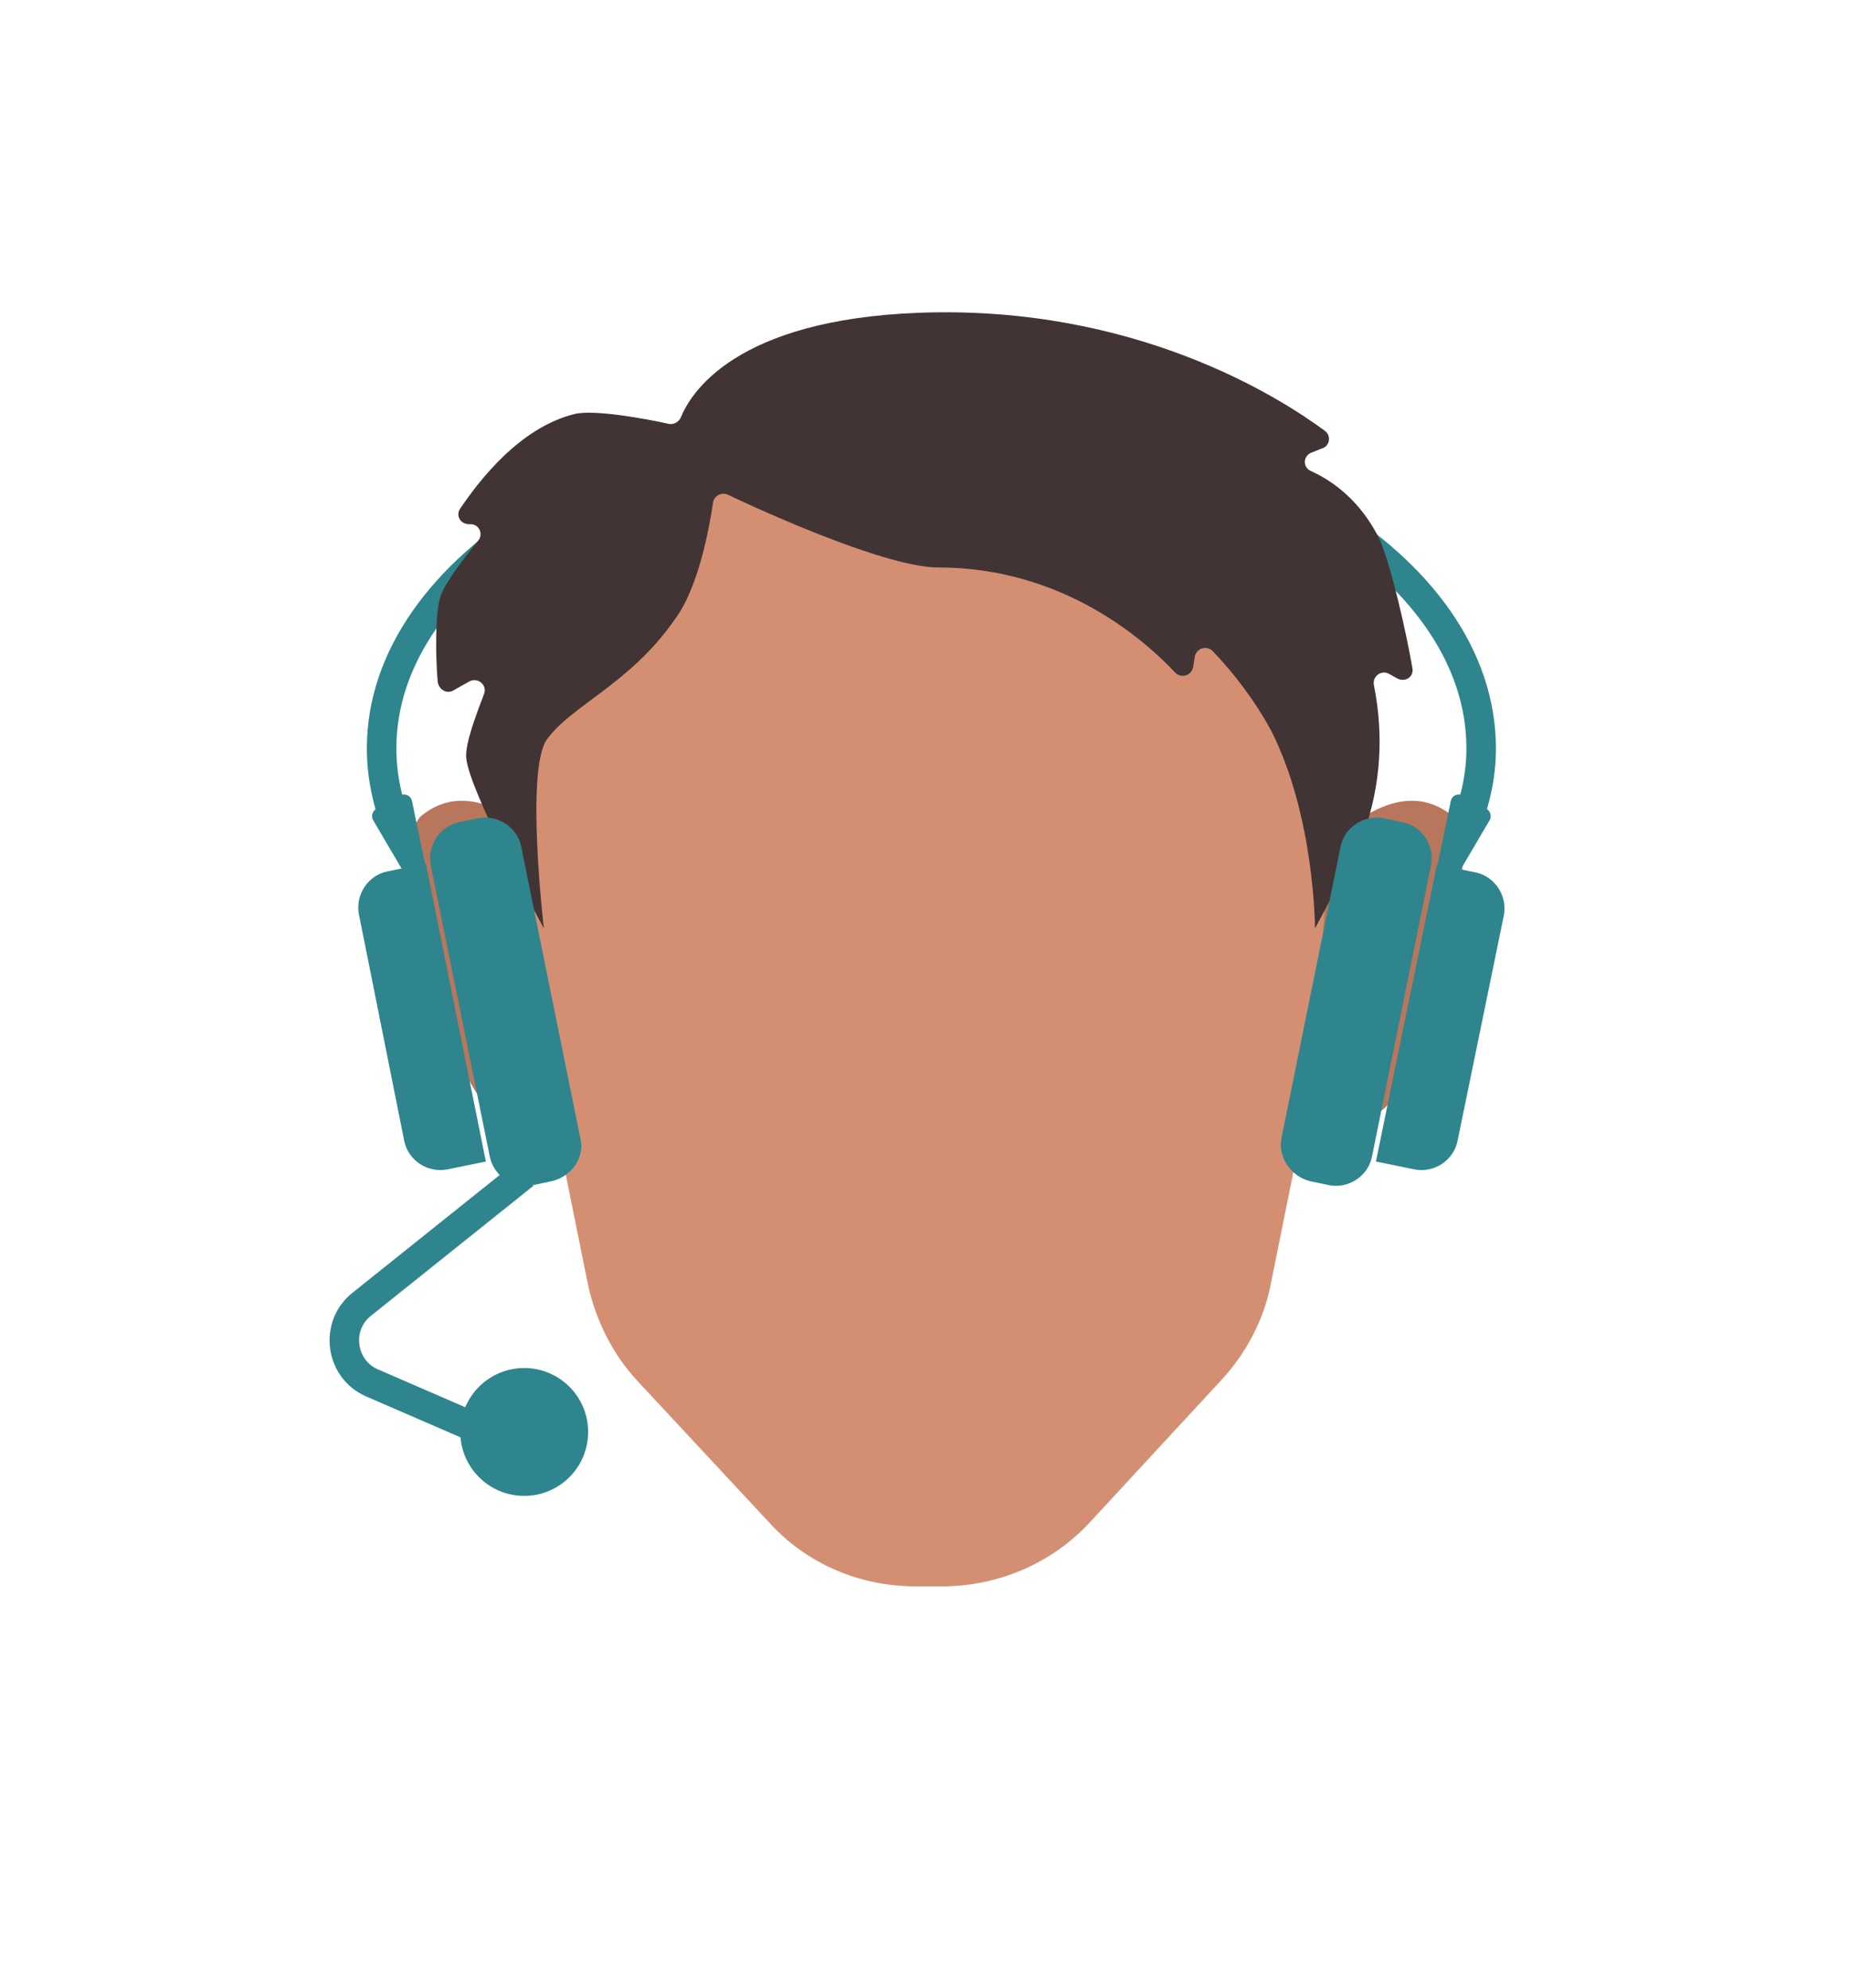 <?xml version="1.0" encoding="utf-8"?>
<!-- Generator: Adobe Illustrator 26.0.2, SVG Export Plug-In . SVG Version: 6.00 Build 0)  -->
<svg version="1.1" id="Layer_1" xmlns="http://www.w3.org/2000/svg" xmlns:xlink="http://www.w3.org/1999/xlink" x="0px" y="0px"
	 viewBox="0 0 188 202.1" style="enable-background:new 0 0 188 202.1;" xml:space="preserve">
<style type="text/css">
	.st0{fill:none;stroke:#2E858E;stroke-width:3;stroke-miterlimit:10;}
	.st1{clip-path:url(#SVGID_00000029033793070316251010000006263045894528704395_);}
	.st2{fill:#B8775C;}
	.st3{clip-path:url(#SVGID_00000018219264508865275300000001140037609344661151_);}
	.st4{fill:#D48F72;}
	.st5{fill:#423435;}
	.st6{fill:#2E858E;}
</style>
<g>
	<path class="st0" d="M40.5,84.4c-1.1-2.7-1.7-5.5-1.7-8.3c0-18.6,25-33.8,55.9-33.8s55.9,15.1,55.9,33.8c0,3-0.7,5.8-1.9,8.7"/>
	<g id="Calque_1_00000116224003207118101600000005550084967754067099_">
		<g>
			<defs>
				<polygon id="SVGID_1_" points="131.9,81.4 131.9,81.4 148.7,81.4 148.7,115.2 131.9,115.2 				"/>
			</defs>
			<clipPath id="SVGID_00000112600338339886312960000013310837599678707365_">
				<use xlink:href="#SVGID_1_"  style="overflow:visible;"/>
			</clipPath>
			<g style="clip-path:url(#SVGID_00000112600338339886312960000013310837599678707365_);">
				<path class="st2" d="M131.9,115.2l3.1-29c0,0,6.7-8,12.6-3.3c3.9,3.1-3.2,29-7.7,30.3C132.2,115.3,131.9,115.2,131.9,115.2z"/>
			</g>
		</g>
		<g>
			<defs>
				<polygon id="SVGID_00000108295639565546844180000009730589100786586247_" points="58.6,81.4 58.6,81.4 41.8,81.4 41.8,115.2 
					58.6,115.2 				"/>
			</defs>
			<clipPath id="SVGID_00000033346988447435276360000014479965493114488470_">
				<use xlink:href="#SVGID_00000108295639565546844180000009730589100786586247_"  style="overflow:visible;"/>
			</clipPath>
			<g style="clip-path:url(#SVGID_00000033346988447435276360000014479965493114488470_);">
				<path class="st2" d="M58.6,115.2l-3.1-29c0,0-6.7-8-12.6-3.3c-3.9,3.1,3.2,29,7.7,30.3C58.3,115.3,58.6,115.2,58.6,115.2z"/>
			</g>
		</g>
		<path class="st4" d="M78.2,154.8l-13.4-14.4c-2.5-2.7-4.2-6.1-5-9.7l-4.2-20.8c-0.2-0.9-0.3-1.8-0.4-2.8l-1.4-23.4
			c0,0,0-0.1,0-0.1v-6.5c0-22.1,17.8-40,39.9-40c0,0,0.1,0,0.1,0h0c22.9,0,41.4,18.6,41.4,41.4v5c0,0,0,0.1,0,0.1l-1.4,23.4
			c-0.1,0.9-0.2,1.9-0.4,2.8l-4.2,20.8c-0.7,3.6-2.5,7-5,9.7l-13.4,14.5c-3.8,4.1-9.1,6.4-14.7,6.5l-3,0
			C87.4,161.3,82,159,78.2,154.8z"/>
	</g>
	<g id="Calque_6_00000068673924469248486990000004507906296655483317_">
		<path class="st5" d="M74,50.3c-0.6-0.3-1.4,0.1-1.5,0.8c-0.4,2.7-1.5,8.7-3.9,11.9c-4.6,6.6-10.5,8.7-13,12.2
			c-2.2,3.1-0.3,19.2-0.3,19.2S47.6,80.3,47.4,77c-0.1-1.4,1-4.3,1.8-6.4c0.4-0.9-0.6-1.8-1.5-1.3l-1.6,0.9
			c-0.7,0.4-1.5-0.1-1.6-0.9c-0.2-2.4-0.3-6.9,0.3-8.7c0.5-1.4,2.4-3.9,3.8-5.6c0.6-0.7,0.1-1.8-0.9-1.7h0c-0.9,0-1.4-0.9-0.9-1.6
			c1.9-2.8,6-8.2,11.6-9.6c2-0.5,7.4,0.5,9.6,1c0.5,0.1,1-0.2,1.2-0.6c1-2.5,5.5-10,24.3-10.7c21.9-0.8,36.6,8.6,41.2,12
			c0.7,0.5,0.5,1.6-0.3,1.8l-1,0.4c-0.9,0.3-1,1.5-0.1,1.9c3.1,1.4,5.5,3.9,7,7c1.2,2.8,2.7,9.5,3.3,13c0.2,0.9-0.7,1.5-1.5,1.1
			l-0.9-0.5c-0.8-0.4-1.7,0.3-1.5,1.2c1,5,0.7,10.1-1,14.9c-0.7,1.9-5,9.8-5,9.8c0,0,0-11.4-4.5-20.2c-1.6-2.9-3.6-5.6-5.9-8
			c-0.6-0.6-1.6-0.3-1.8,0.5l-0.2,1.2c-0.2,0.8-1.2,1.1-1.8,0.5c-3.1-3.3-11.4-10.7-24.1-10.7C90.2,57.7,78,52.2,74,50.3z"/>
	</g>
	<g>
		<path class="st6" d="M56.1,120.1l-1.9,0.4c-2,0.4-4-0.9-4.4-2.9l-6-29.6c-0.4-2,0.9-4,2.9-4.4l1.9-0.4c2-0.4,4,0.9,4.4,2.9l6,29.6
			C59.5,117.6,58.2,119.6,56.1,120.1z"/>
		<path class="st6" d="M49.4,118.1l-3.9,0.8c-2,0.4-4-0.9-4.4-2.9L36.5,93c-0.4-2,0.9-4,2.9-4.4l3.9-0.8L49.4,118.1z"/>
		<path class="st6" d="M38.3,82.2l2.3-1.3c0.6-0.3,1.2,0,1.3,0.6l1.7,8.2c0.1,0.4-0.2,0.9-0.6,1l0,0c-0.4,0.1-0.8,0-1-0.4l-4-6.8
			C37.7,83.1,37.8,82.5,38.3,82.2z"/>
	</g>
	<g>
		<path class="st6" d="M133.2,120.1l1.9,0.4c2,0.4,4-0.9,4.4-2.9l6-29.6c0.4-2-0.9-4-2.9-4.4l-1.9-0.4c-2-0.4-4,0.9-4.4,2.9l-6,29.6
			C129.9,117.6,131.2,119.6,133.2,120.1z"/>
		<path class="st6" d="M139.9,118.1l3.9,0.8c2,0.4,4-0.9,4.4-2.9l4.7-22.9c0.4-2-0.9-4-2.9-4.4l-3.9-0.8L139.9,118.1z"/>
		<path class="st6" d="M151.1,82.2l-2.3-1.3c-0.6-0.3-1.2,0-1.3,0.6l-1.7,8.2c-0.1,0.4,0.2,0.9,0.6,1l0,0c0.4,0.1,0.8,0,1-0.4l4-6.8
			C151.7,83.1,151.6,82.5,151.1,82.2z"/>
	</g>
	<path class="st0" d="M53.3,119.4l-16.5,13.2c-2.8,2.2-2.2,6.6,1,8l11.3,4.9"/>
	<circle class="st6" cx="53.3" cy="145.6" r="6.5"/>
</g>
</svg>
